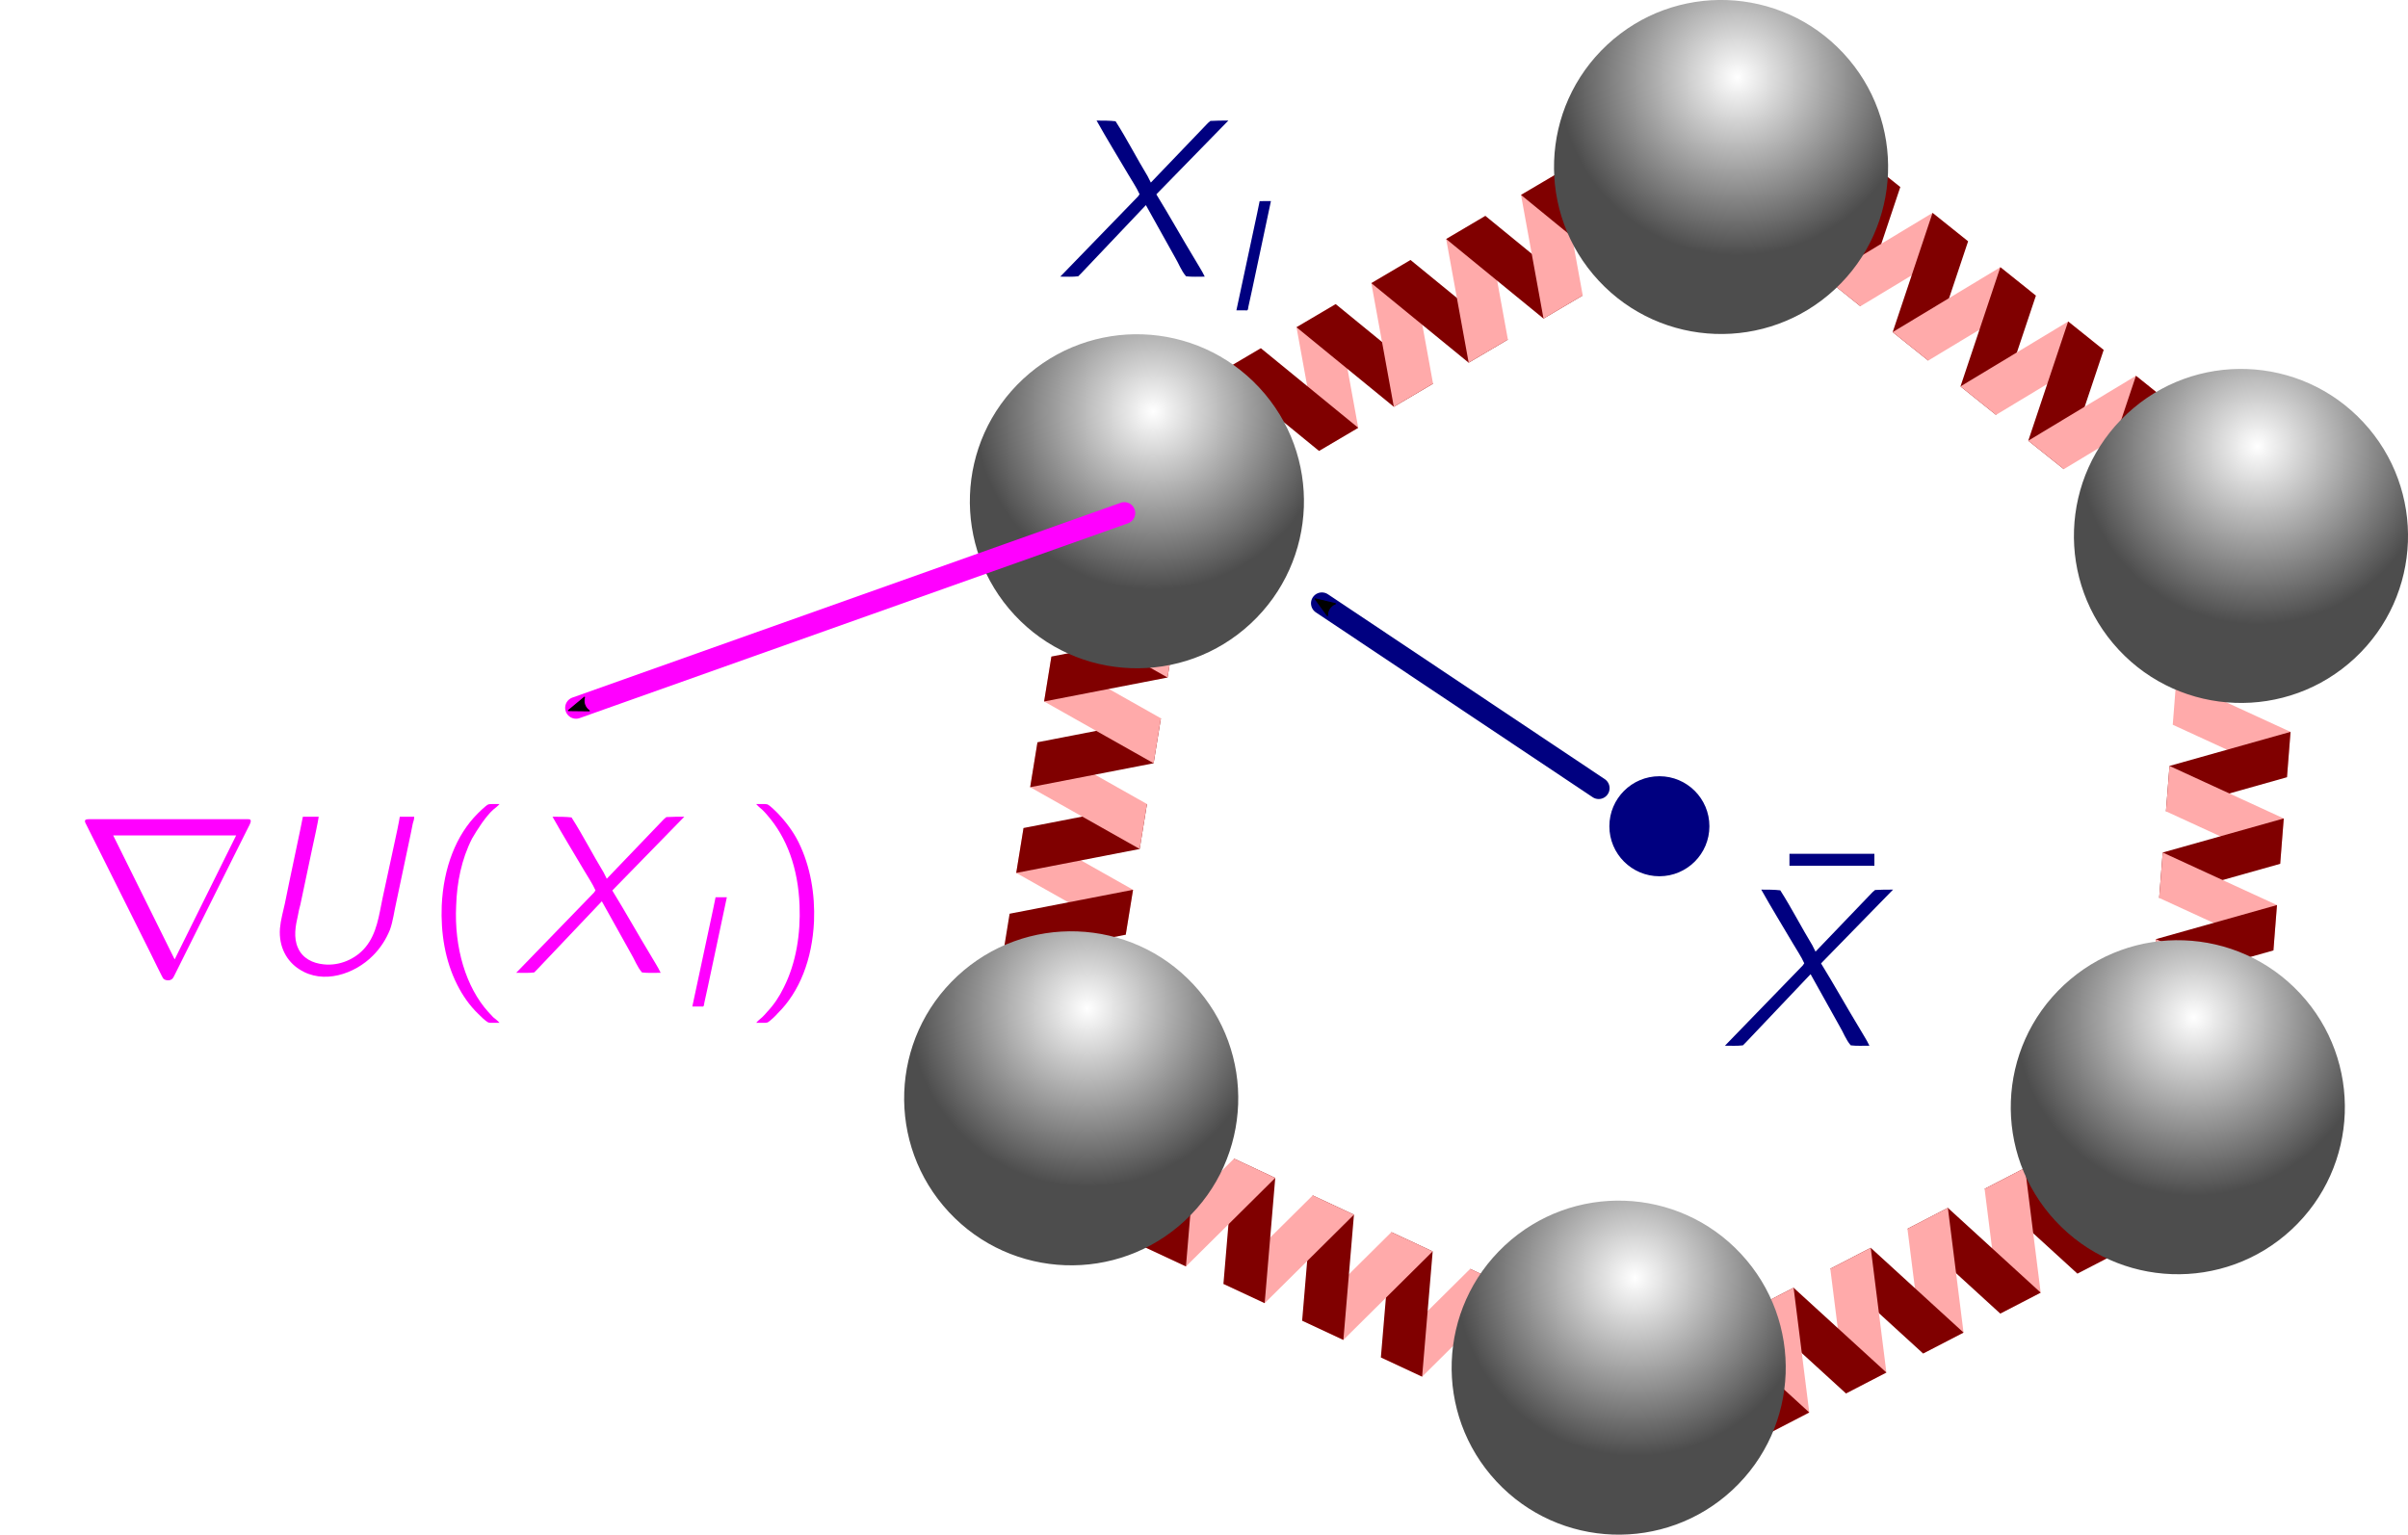 <?xml version="1.0" encoding="UTF-8" standalone="no"?>
<!-- Created with Inkscape (http://www.inkscape.org/) -->

<svg
   width="106.769mm"
   height="68.062mm"
   viewBox="0 0 106.769 68.062"
   version="1.1"
   id="svg1647"
   inkscape:version="1.1.2 (0a00cf5339, 2022-02-04)"
   sodipodi:docname="estimator.svg"
   xmlns:inkscape="http://www.inkscape.org/namespaces/inkscape"
   xmlns:sodipodi="http://sodipodi.sourceforge.net/DTD/sodipodi-0.dtd"
   xmlns:xlink="http://www.w3.org/1999/xlink"
   xmlns="http://www.w3.org/2000/svg"
   xmlns:svg="http://www.w3.org/2000/svg">
  <sodipodi:namedview
     id="namedview1649"
     pagecolor="#ffffff"
     bordercolor="#666666"
     borderopacity="1.0"
     inkscape:pageshadow="2"
     inkscape:pageopacity="0.0"
     inkscape:pagecheckerboard="0"
     inkscape:document-units="mm"
     showgrid="false"
     inkscape:zoom="1.1653671"
     inkscape:cx="22.310566"
     inkscape:cy="99.968497"
     inkscape:window-width="2490"
     inkscape:window-height="1376"
     inkscape:window-x="0"
     inkscape:window-y="0"
     inkscape:window-maximized="1"
     inkscape:current-layer="g13742"
     inkscape:snap-center="true" />
  <defs
     id="defs1644">
    <marker
       style="overflow:visible"
       id="Arrow2Send"
       refX="0"
       refY="0"
       orient="auto"
       inkscape:stockid="Arrow2Send"
       inkscape:isstock="true">
      <path
         transform="matrix(-0.3,0,0,-0.3,0.69,0)"
         d="M 8.719,4.034 -2.207,0.016 8.719,-4.002 c -1.745,2.372 -1.735,5.617 -6e-7,8.035 z"
         style="fill:context-stroke;fill-rule:evenodd;stroke:context-stroke;stroke-width:0.625;stroke-linejoin:round"
         id="path11669" />
    </marker>
    <marker
       style="overflow:visible"
       id="Arrow1Mend"
       refX="0"
       refY="0"
       orient="auto"
       inkscape:stockid="Arrow1Mend"
       inkscape:isstock="true">
      <path
         transform="matrix(-0.4,0,0,-0.4,-4,0)"
         style="fill:context-stroke;fill-rule:evenodd;stroke:context-stroke;stroke-width:1pt"
         d="M 0,0 5,-5 -12.5,0 5,5 Z"
         id="path11645" />
    </marker>
    <radialGradient
       inkscape:collect="always"
       xlink:href="#linearGradient4168"
       id="radialGradient4170-4-9-8-1-9"
       cx="-194.177"
       cy="1419.484"
       fx="-194.177"
       fy="1419.484"
       r="28.016"
       gradientUnits="userSpaceOnUse"
       gradientTransform="matrix(0.282,0,0,0.282,260.316,-457.524)" />
    <linearGradient
       inkscape:collect="always"
       id="linearGradient4168">
      <stop
         style="stop-color:#ffffff;stop-opacity:1"
         offset="0"
         id="stop4164" />
      <stop
         style="stop-color:#4d4d4d;stop-opacity:1"
         offset="1"
         id="stop4166" />
    </linearGradient>
    <radialGradient
       inkscape:collect="always"
       xlink:href="#linearGradient4168"
       id="radialGradient4170-4-9-8-1-9-3"
       cx="-194.177"
       cy="1419.484"
       fx="-194.177"
       fy="1419.484"
       r="28.016"
       gradientUnits="userSpaceOnUse"
       gradientTransform="matrix(0.282,0,0,0.282,232.634,-451.794)" />
    <radialGradient
       inkscape:collect="always"
       xlink:href="#linearGradient4168"
       id="radialGradient4170-4"
       cx="-194.177"
       cy="1419.484"
       fx="-194.177"
       fy="1419.484"
       r="28.016"
       gradientUnits="userSpaceOnUse"
       gradientTransform="matrix(0.282,0,0,0.282,225.842,-422.733)" />
    <radialGradient
       inkscape:collect="always"
       xlink:href="#linearGradient4168"
       id="radialGradient4170-4-9"
       cx="-194.177"
       cy="1419.484"
       fx="-194.177"
       fy="1419.484"
       r="28.016"
       gradientUnits="userSpaceOnUse"
       gradientTransform="matrix(0.282,0,0,0.282,243.243,-402.563)" />
    <radialGradient
       inkscape:collect="always"
       xlink:href="#linearGradient4168"
       id="radialGradient4170-4-9-8"
       cx="-194.177"
       cy="1419.484"
       fx="-194.177"
       fy="1419.484"
       r="28.016"
       gradientUnits="userSpaceOnUse"
       gradientTransform="matrix(0.282,0,0,0.282,268.524,-412.198)" />
    <radialGradient
       inkscape:collect="always"
       xlink:href="#linearGradient4168"
       id="radialGradient4170-4-9-8-1"
       cx="-194.177"
       cy="1419.484"
       fx="-194.177"
       fy="1419.484"
       r="28.016"
       gradientUnits="userSpaceOnUse"
       gradientTransform="matrix(0.282,0,0,0.282,276.956,-438.215)" />
    <g
       id="g3801">
      <symbol
         overflow="visible"
         id="symbol9152">
        <path
           style="stroke:none"
           d=""
           id="path6183" />
      </symbol>
      <symbol
         overflow="visible"
         id="symbol6195">
        <path
           style="stroke:none"
           d="m 0.297,0 c 0.219,0 0.438,0.016 0.625,-0.016 0.469,-0.656 0.812,-1.406 1.266,-2.047 l 0.25,-0.016 H 5.344 L 5.688,0 h 0.75 L 5.219,-7.016 c -0.25,0 -0.516,0 -0.75,0.031 L 4.375,-6.844 Z M 4.656,-6.281 c 0.156,1.25 0.391,2.438 0.594,3.672 H 2.5 l 0.109,-0.219 z m 0,0"
           id="path5079" />
      </symbol>
      <symbol
         overflow="visible"
         id="symbol4930">
        <path
           style="stroke:none"
           d="m 1.766,-6.922 c 0.453,0.812 0.938,1.594 1.406,2.391 0.172,0.297 0.359,0.562 0.5,0.875 L 3.609,-3.562 0.156,0 c 0.266,0 0.547,0.016 0.797,-0.016 l 0.125,-0.125 2.875,-3.031 1.281,2.297 c 0.172,0.281 0.281,0.609 0.5,0.859 C 5.984,0.016 6.281,0 6.562,0 6.438,-0.266 6.266,-0.516 6.125,-0.766 5.547,-1.719 5,-2.703 4.422,-3.641 V -3.656 l 3.188,-3.266 c -0.266,0 -0.547,0 -0.797,0.016 L 6.703,-6.812 4.172,-4.172 4.031,-4.453 C 3.547,-5.25 3.109,-6.109 2.609,-6.891 c -0.25,-0.031 -0.562,-0.031 -0.844,-0.031 z m 0,0"
           id="path1674" />
      </symbol>
      <symbol
         overflow="visible"
         id="symbol1361">
        <path
           style="stroke:none"
           d=""
           id="path5060" />
      </symbol>
      <symbol
         overflow="visible"
         id="symbol2232">
        <path
           style="stroke:none"
           d="M 3.484,2.219 C 3.406,2.125 3.297,2.047 3.203,1.969 3.125,1.891 3.062,1.812 2.984,1.734 2,0.641 1.469,-1.109 1.562,-2.984 1.594,-4 1.797,-5.031 2.266,-5.953 2.5,-6.359 2.875,-6.938 3.203,-7.234 c 0.094,-0.078 0.203,-0.156 0.281,-0.25 H 3.156 c -0.062,0 -0.125,0 -0.172,0.016 -0.125,0.062 -0.422,0.359 -0.469,0.406 C 1.562,-6.109 1,-4.672 0.922,-2.984 0.875,-1.781 1.062,-0.547 1.609,0.531 1.844,1 2.156,1.453 2.547,1.828 c 0.094,0.094 0.312,0.312 0.438,0.375 C 3.031,2.219 3.094,2.219 3.156,2.219 Z m 0,0"
           id="path5614" />
      </symbol>
      <symbol
         overflow="visible"
         id="symbol6548">
        <path
           style="stroke:none"
           d="M 0.578,-7.484 C 0.656,-7.391 0.75,-7.312 0.844,-7.234 0.922,-7.156 1,-7.078 1.062,-7 1.938,-6 2.438,-4.641 2.5,-2.984 2.547,-1.75 2.359,-0.453 1.797,0.656 1.609,1.047 1.359,1.422 1.062,1.734 1,1.812 0.922,1.891 0.844,1.969 0.75,2.047 0.656,2.125 0.578,2.219 H 0.906 c 0.047,0 0.125,0 0.172,-0.016 C 1.203,2.141 1.5,1.844 1.531,1.797 2.5,0.844 3.062,-0.594 3.141,-2.281 c 0.047,-1.203 -0.156,-2.438 -0.688,-3.516 -0.234,-0.469 -0.562,-0.906 -0.938,-1.297 -0.094,-0.094 -0.312,-0.312 -0.438,-0.375 -0.047,-0.016 -0.125,-0.016 -0.172,-0.016 z m 0,0"
           id="path769" />
      </symbol>
      <symbol
         overflow="visible"
         id="symbol718">
        <path
           style="stroke:none"
           d=""
           id="path3043" />
      </symbol>
      <symbol
         overflow="visible"
         id="symbol6382">
        <path
           style="stroke:none"
           d="m 0.781,-4.219 v 0.391 c 0.344,0 0.688,-0.062 1,-0.203 v 3.641 H 0.812 V 0 H 3.25 V -0.391 H 2.281 V -4.688 c -0.031,0 -0.094,0 -0.125,0.016 C 2.109,-4.656 2.062,-4.594 2.016,-4.562 1.734,-4.328 1.219,-4.219 0.781,-4.219 Z m 0,0"
           id="path8934" />
      </symbol>
    </g>
    <g
       id="g9694">
      <symbol
         overflow="visible"
         id="symbol4830">
        <path
           style="stroke:none"
           d=""
           id="path5069" />
      </symbol>
      <symbol
         overflow="visible"
         id="symbol7959">
        <path
           style="stroke:none"
           d="m 0.297,0 c 0.219,0 0.438,0.016 0.625,-0.016 0.469,-0.656 0.812,-1.406 1.266,-2.047 l 0.25,-0.016 H 5.344 L 5.688,0 h 0.75 L 5.219,-7.016 c -0.25,0 -0.516,0 -0.75,0.031 L 4.375,-6.844 Z M 4.656,-6.281 c 0.156,1.25 0.391,2.438 0.594,3.672 H 2.5 l 0.109,-0.219 z m 0,0"
           id="path6741" />
      </symbol>
      <symbol
         overflow="visible"
         id="symbol4602">
        <path
           style="stroke:none"
           d="m 1.766,-6.922 c 0.453,0.812 0.938,1.594 1.406,2.391 0.172,0.297 0.359,0.562 0.5,0.875 L 3.609,-3.562 0.156,0 c 0.266,0 0.547,0.016 0.797,-0.016 l 0.125,-0.125 2.875,-3.031 1.281,2.297 c 0.172,0.281 0.281,0.609 0.5,0.859 C 5.984,0.016 6.281,0 6.562,0 6.438,-0.266 6.266,-0.516 6.125,-0.766 5.547,-1.719 5,-2.703 4.422,-3.641 V -3.656 l 3.188,-3.266 c -0.266,0 -0.547,0 -0.797,0.016 L 6.703,-6.812 4.172,-4.172 4.031,-4.453 C 3.547,-5.25 3.109,-6.109 2.609,-6.891 c -0.25,-0.031 -0.562,-0.031 -0.844,-0.031 z m 0,0"
           id="path6855" />
      </symbol>
      <symbol
         overflow="visible"
         id="symbol5380">
        <path
           style="stroke:none"
           d=""
           id="path163" />
      </symbol>
      <symbol
         overflow="visible"
         id="symbol5719">
        <path
           style="stroke:none"
           d="M 3.484,2.219 C 3.406,2.125 3.297,2.047 3.203,1.969 3.125,1.891 3.062,1.812 2.984,1.734 2,0.641 1.469,-1.109 1.562,-2.984 1.594,-4 1.797,-5.031 2.266,-5.953 2.5,-6.359 2.875,-6.938 3.203,-7.234 c 0.094,-0.078 0.203,-0.156 0.281,-0.25 H 3.156 c -0.062,0 -0.125,0 -0.172,0.016 -0.125,0.062 -0.422,0.359 -0.469,0.406 C 1.562,-6.109 1,-4.672 0.922,-2.984 0.875,-1.781 1.062,-0.547 1.609,0.531 1.844,1 2.156,1.453 2.547,1.828 c 0.094,0.094 0.312,0.312 0.438,0.375 C 3.031,2.219 3.094,2.219 3.156,2.219 Z m 0,0"
           id="path5152" />
      </symbol>
      <symbol
         overflow="visible"
         id="symbol2287">
        <path
           style="stroke:none"
           d="M 0.578,-7.484 C 0.656,-7.391 0.75,-7.312 0.844,-7.234 0.922,-7.156 1,-7.078 1.062,-7 1.938,-6 2.438,-4.641 2.5,-2.984 2.547,-1.75 2.359,-0.453 1.797,0.656 1.609,1.047 1.359,1.422 1.062,1.734 1,1.812 0.922,1.891 0.844,1.969 0.75,2.047 0.656,2.125 0.578,2.219 H 0.906 c 0.047,0 0.125,0 0.172,-0.016 C 1.203,2.141 1.5,1.844 1.531,1.797 2.5,0.844 3.062,-0.594 3.141,-2.281 c 0.047,-1.203 -0.156,-2.438 -0.688,-3.516 -0.234,-0.469 -0.562,-0.906 -0.938,-1.297 -0.094,-0.094 -0.312,-0.312 -0.438,-0.375 -0.047,-0.016 -0.125,-0.016 -0.172,-0.016 z m 0,0"
           id="path9761" />
      </symbol>
      <symbol
         overflow="visible"
         id="symbol5913">
        <path
           style="stroke:none"
           d=""
           id="path3181" />
      </symbol>
      <symbol
         overflow="visible"
         id="symbol7794">
        <path
           style="stroke:none"
           d="m 0.625,-3.203 c 0.109,-0.406 0.281,-0.844 0.719,-1 0.156,-0.062 0.328,-0.078 0.516,-0.062 0.359,0.031 0.719,0.172 0.938,0.484 0.141,0.203 0.188,0.453 0.156,0.703 C 2.875,-2.406 2.281,-1.984 1.797,-1.609 1.406,-1.312 0.594,-0.594 0.594,-0.594 l -0.141,0.109 c -0.062,0.078 -0.062,0.062 -0.062,0.219 V 0 h 3.094 V -0.438 H 0.844 c 0.266,-0.234 1.062,-0.906 1.297,-1.078 0.438,-0.328 0.922,-0.641 1.203,-1.125 0.297,-0.562 0.109,-1.281 -0.375,-1.672 -0.531,-0.453 -1.5,-0.516 -2.094,-0.078 -0.219,0.156 -0.375,0.406 -0.484,0.656 -0.016,0.062 -0.062,0.125 -0.062,0.188 0.016,0.031 0.062,0.062 0.078,0.109 0.062,0.078 0.141,0.172 0.219,0.234 z m 0,0"
           id="path3131" />
      </symbol>
    </g>
    <g
       id="g5394">
      <symbol
         overflow="visible"
         id="symbol2856">
        <path
           style="stroke:none"
           d=""
           id="path3356" />
      </symbol>
      <symbol
         overflow="visible"
         id="symbol1740">
        <path
           style="stroke:none"
           d="m 0.297,0 c 0.219,0 0.438,0.016 0.625,-0.016 0.469,-0.656 0.812,-1.406 1.266,-2.047 l 0.25,-0.016 H 5.344 L 5.688,0 h 0.75 L 5.219,-7.016 c -0.25,0 -0.516,0 -0.75,0.031 L 4.375,-6.844 Z M 4.656,-6.281 c 0.156,1.25 0.391,2.438 0.594,3.672 H 2.5 l 0.109,-0.219 z m 0,0"
           id="path6050" />
      </symbol>
      <symbol
         overflow="visible"
         id="symbol6585">
        <path
           style="stroke:none"
           d="m 1.766,-6.922 c 0.453,0.812 0.938,1.594 1.406,2.391 0.172,0.297 0.359,0.562 0.5,0.875 L 3.609,-3.562 0.156,0 c 0.266,0 0.547,0.016 0.797,-0.016 l 0.125,-0.125 2.875,-3.031 1.281,2.297 c 0.172,0.281 0.281,0.609 0.5,0.859 C 5.984,0.016 6.281,0 6.562,0 6.438,-0.266 6.266,-0.516 6.125,-0.766 5.547,-1.719 5,-2.703 4.422,-3.641 V -3.656 l 3.188,-3.266 c -0.266,0 -0.547,0 -0.797,0.016 L 6.703,-6.812 4.172,-4.172 4.031,-4.453 C 3.547,-5.25 3.109,-6.109 2.609,-6.891 c -0.25,-0.031 -0.562,-0.031 -0.844,-0.031 z m 0,0"
           id="path7921" />
      </symbol>
      <symbol
         overflow="visible"
         id="symbol3675">
        <path
           style="stroke:none"
           d=""
           id="path7872" />
      </symbol>
      <symbol
         overflow="visible"
         id="symbol8193">
        <path
           style="stroke:none"
           d="M 3.484,2.219 C 3.406,2.125 3.297,2.047 3.203,1.969 3.125,1.891 3.062,1.812 2.984,1.734 2,0.641 1.469,-1.109 1.562,-2.984 1.594,-4 1.797,-5.031 2.266,-5.953 2.5,-6.359 2.875,-6.938 3.203,-7.234 c 0.094,-0.078 0.203,-0.156 0.281,-0.25 H 3.156 c -0.062,0 -0.125,0 -0.172,0.016 -0.125,0.062 -0.422,0.359 -0.469,0.406 C 1.562,-6.109 1,-4.672 0.922,-2.984 0.875,-1.781 1.062,-0.547 1.609,0.531 1.844,1 2.156,1.453 2.547,1.828 c 0.094,0.094 0.312,0.312 0.438,0.375 C 3.031,2.219 3.094,2.219 3.156,2.219 Z m 0,0"
           id="path2812" />
      </symbol>
      <symbol
         overflow="visible"
         id="symbol428">
        <path
           style="stroke:none"
           d="M 0.578,-7.484 C 0.656,-7.391 0.75,-7.312 0.844,-7.234 0.922,-7.156 1,-7.078 1.062,-7 1.938,-6 2.438,-4.641 2.5,-2.984 2.547,-1.75 2.359,-0.453 1.797,0.656 1.609,1.047 1.359,1.422 1.062,1.734 1,1.812 0.922,1.891 0.844,1.969 0.75,2.047 0.656,2.125 0.578,2.219 H 0.906 c 0.047,0 0.125,0 0.172,-0.016 C 1.203,2.141 1.5,1.844 1.531,1.797 2.5,0.844 3.062,-0.594 3.141,-2.281 c 0.047,-1.203 -0.156,-2.438 -0.688,-3.516 -0.234,-0.469 -0.562,-0.906 -0.938,-1.297 -0.094,-0.094 -0.312,-0.312 -0.438,-0.375 -0.047,-0.016 -0.125,-0.016 -0.172,-0.016 z m 0,0"
           id="path5474" />
      </symbol>
      <symbol
         overflow="visible"
         id="symbol4306">
        <path
           style="stroke:none"
           d=""
           id="path7610" />
      </symbol>
      <symbol
         overflow="visible"
         id="symbol3380">
        <path
           style="stroke:none"
           d="M 1.781,-4.844 0.75,0 h 0.359 c 0.031,0 0.109,0.016 0.125,-0.016 0.016,-0.031 0.062,-0.312 0.094,-0.391 0.047,-0.297 0.625,-3 0.625,-3 0.062,-0.344 0.156,-0.656 0.219,-1 L 3.75,0 C 4,-0.016 4.281,0.031 4.484,-0.016 l 0.031,-0.109 1,-4.719 H 5.031 L 4.094,-0.422 2.625,-4.516 C 2.594,-4.625 2.562,-4.734 2.5,-4.828 L 2.438,-4.844 Z m 0,0"
           id="path5840" />
      </symbol>
    </g>
    <g
       id="g4392">
      <symbol
         overflow="visible"
         id="symbol6210">
        <path
           style="stroke:none"
           d=""
           id="path5896" />
      </symbol>
      <symbol
         overflow="visible"
         id="symbol8790">
        <path
           style="stroke:none"
           d="m 0.297,0 c 0.219,0 0.438,0.016 0.625,-0.016 0.469,-0.656 0.812,-1.406 1.266,-2.047 l 0.25,-0.016 H 5.344 L 5.688,0 h 0.75 L 5.219,-7.016 c -0.25,0 -0.516,0 -0.75,0.031 L 4.375,-6.844 Z M 4.656,-6.281 c 0.156,1.25 0.391,2.438 0.594,3.672 H 2.5 l 0.109,-0.219 z m 0,0"
           id="path1458" />
      </symbol>
      <symbol
         overflow="visible"
         id="symbol2076">
        <path
           style="stroke:none"
           d="m 1.766,-6.922 c 0.453,0.812 0.938,1.594 1.406,2.391 0.172,0.297 0.359,0.562 0.5,0.875 L 3.609,-3.562 0.156,0 c 0.266,0 0.547,0.016 0.797,-0.016 l 0.125,-0.125 2.875,-3.031 1.281,2.297 c 0.172,0.281 0.281,0.609 0.5,0.859 C 5.984,0.016 6.281,0 6.562,0 6.438,-0.266 6.266,-0.516 6.125,-0.766 5.547,-1.719 5,-2.703 4.422,-3.641 V -3.656 l 3.188,-3.266 c -0.266,0 -0.547,0 -0.797,0.016 L 6.703,-6.812 4.172,-4.172 4.031,-4.453 C 3.547,-5.25 3.109,-6.109 2.609,-6.891 c -0.25,-0.031 -0.562,-0.031 -0.844,-0.031 z m 0,0"
           id="path9339" />
      </symbol>
      <symbol
         overflow="visible"
         id="symbol3730">
        <path
           style="stroke:none"
           d=""
           id="path106" />
      </symbol>
      <symbol
         overflow="visible"
         id="symbol357">
        <path
           style="stroke:none"
           d="M 3.484,2.219 C 3.406,2.125 3.297,2.047 3.203,1.969 3.125,1.891 3.062,1.812 2.984,1.734 2,0.641 1.469,-1.109 1.562,-2.984 1.594,-4 1.797,-5.031 2.266,-5.953 2.5,-6.359 2.875,-6.938 3.203,-7.234 c 0.094,-0.078 0.203,-0.156 0.281,-0.25 H 3.156 c -0.062,0 -0.125,0 -0.172,0.016 -0.125,0.062 -0.422,0.359 -0.469,0.406 C 1.562,-6.109 1,-4.672 0.922,-2.984 0.875,-1.781 1.062,-0.547 1.609,0.531 1.844,1 2.156,1.453 2.547,1.828 c 0.094,0.094 0.312,0.312 0.438,0.375 C 3.031,2.219 3.094,2.219 3.156,2.219 Z m 0,0"
           id="path1323" />
      </symbol>
      <symbol
         overflow="visible"
         id="symbol8697">
        <path
           style="stroke:none"
           d="M 0.578,-7.484 C 0.656,-7.391 0.75,-7.312 0.844,-7.234 0.922,-7.156 1,-7.078 1.062,-7 1.938,-6 2.438,-4.641 2.5,-2.984 2.547,-1.75 2.359,-0.453 1.797,0.656 1.609,1.047 1.359,1.422 1.062,1.734 1,1.812 0.922,1.891 0.844,1.969 0.75,2.047 0.656,2.125 0.578,2.219 H 0.906 c 0.047,0 0.125,0 0.172,-0.016 C 1.203,2.141 1.5,1.844 1.531,1.797 2.5,0.844 3.062,-0.594 3.141,-2.281 c 0.047,-1.203 -0.156,-2.438 -0.688,-3.516 -0.234,-0.469 -0.562,-0.906 -0.938,-1.297 -0.094,-0.094 -0.312,-0.312 -0.438,-0.375 -0.047,-0.016 -0.125,-0.016 -0.172,-0.016 z m 0,0"
           id="path7239" />
      </symbol>
      <symbol
         overflow="visible"
         id="symbol9329">
        <path
           style="stroke:none"
           d=""
           id="path2899" />
      </symbol>
      <symbol
         overflow="visible"
         id="symbol1395">
        <path
           style="stroke:none"
           d="M 1.609,-4.844 1.5,-4.312 0.578,0 h 0.375 c 0.031,0 0.109,0.016 0.125,-0.016 0.016,-0.047 0.031,-0.094 0.031,-0.141 0.031,-0.094 0.984,-4.625 1,-4.688 z m 0,0"
           id="path8977" />
      </symbol>
    </g>
    <g
       id="g5559">
      <symbol
         overflow="visible"
         id="symbol2873">
        <path
           style="stroke:none"
           d=""
           id="path403" />
      </symbol>
      <symbol
         overflow="visible"
         id="symbol6629">
        <path
           style="stroke:none"
           d="M 1.062,-0.781 V 0 h 0.781 v -0.781 z m 0,0"
           id="path777" />
      </symbol>
    </g>
    <g
       id="g5796">
      <symbol
         overflow="visible"
         id="symbol145">
        <path
           style="stroke:none"
           d=""
           id="path1154" />
      </symbol>
      <symbol
         overflow="visible"
         id="symbol5260">
        <path
           style="stroke:none"
           d="m 0.297,0 c 0.219,0 0.438,0.016 0.625,-0.016 0.469,-0.656 0.812,-1.406 1.266,-2.047 l 0.25,-0.016 H 5.344 L 5.688,0 h 0.75 L 5.219,-7.016 c -0.25,0 -0.516,0 -0.75,0.031 L 4.375,-6.844 Z M 4.656,-6.281 c 0.156,1.25 0.391,2.438 0.594,3.672 H 2.5 l 0.109,-0.219 z m 0,0"
           id="path9700" />
      </symbol>
      <symbol
         overflow="visible"
         id="symbol4910">
        <path
           style="stroke:none"
           d="m 1.766,-6.922 c 0.453,0.812 0.938,1.594 1.406,2.391 0.172,0.297 0.359,0.562 0.5,0.875 L 3.609,-3.562 0.156,0 c 0.266,0 0.547,0.016 0.797,-0.016 l 0.125,-0.125 2.875,-3.031 1.281,2.297 c 0.172,0.281 0.281,0.609 0.5,0.859 C 5.984,0.016 6.281,0 6.562,0 6.438,-0.266 6.266,-0.516 6.125,-0.766 5.547,-1.719 5,-2.703 4.422,-3.641 V -3.656 l 3.188,-3.266 c -0.266,0 -0.547,0 -0.797,0.016 L 6.703,-6.812 4.172,-4.172 4.031,-4.453 C 3.547,-5.25 3.109,-6.109 2.609,-6.891 c -0.25,-0.031 -0.562,-0.031 -0.844,-0.031 z m 0,0"
           id="path9445" />
      </symbol>
      <symbol
         overflow="visible"
         id="symbol6436">
        <path
           style="stroke:none"
           d=""
           id="path953" />
      </symbol>
      <symbol
         overflow="visible"
         id="symbol2411">
        <path
           style="stroke:none"
           d="M 3.484,2.219 C 3.406,2.125 3.297,2.047 3.203,1.969 3.125,1.891 3.062,1.812 2.984,1.734 2,0.641 1.469,-1.109 1.562,-2.984 1.594,-4 1.797,-5.031 2.266,-5.953 2.5,-6.359 2.875,-6.938 3.203,-7.234 c 0.094,-0.078 0.203,-0.156 0.281,-0.25 H 3.156 c -0.062,0 -0.125,0 -0.172,0.016 -0.125,0.062 -0.422,0.359 -0.469,0.406 C 1.562,-6.109 1,-4.672 0.922,-2.984 0.875,-1.781 1.062,-0.547 1.609,0.531 1.844,1 2.156,1.453 2.547,1.828 c 0.094,0.094 0.312,0.312 0.438,0.375 C 3.031,2.219 3.094,2.219 3.156,2.219 Z m 0,0"
           id="path3025" />
      </symbol>
      <symbol
         overflow="visible"
         id="symbol9096">
        <path
           style="stroke:none"
           d="M 0.578,-7.484 C 0.656,-7.391 0.75,-7.312 0.844,-7.234 0.922,-7.156 1,-7.078 1.062,-7 1.938,-6 2.438,-4.641 2.5,-2.984 2.547,-1.75 2.359,-0.453 1.797,0.656 1.609,1.047 1.359,1.422 1.062,1.734 1,1.812 0.922,1.891 0.844,1.969 0.75,2.047 0.656,2.125 0.578,2.219 H 0.906 c 0.047,0 0.125,0 0.172,-0.016 C 1.203,2.141 1.5,1.844 1.531,1.797 2.5,0.844 3.062,-0.594 3.141,-2.281 c 0.047,-1.203 -0.156,-2.438 -0.688,-3.516 -0.234,-0.469 -0.562,-0.906 -0.938,-1.297 -0.094,-0.094 -0.312,-0.312 -0.438,-0.375 -0.047,-0.016 -0.125,-0.016 -0.172,-0.016 z m 0,0"
           id="path3154" />
      </symbol>
      <symbol
         overflow="visible"
         id="symbol6993">
        <path
           style="stroke:none"
           d=""
           id="path9181" />
      </symbol>
      <symbol
         overflow="visible"
         id="symbol164">
        <path
           style="stroke:none"
           d="M 0.688,-3.547 C 0.969,-4.031 1.516,-4.344 2.078,-4.281 2.484,-4.266 2.875,-4.031 2.812,-3.547 2.766,-3.156 2.453,-2.859 2.078,-2.75 1.875,-2.688 1.516,-2.672 1.297,-2.656 v 0.391 H 1.75 c 0.094,0 0.188,-0.016 0.297,0 0.25,0.016 0.5,0.109 0.688,0.281 C 3.047,-1.688 3.094,-1.156 2.906,-0.781 2.812,-0.641 2.703,-0.516 2.547,-0.438 2.188,-0.219 1.734,-0.266 1.344,-0.391 1.078,-0.469 0.828,-0.609 0.625,-0.797 0.531,-0.875 0.469,-0.953 0.391,-1.031 0.375,-0.953 0.359,-0.859 0.344,-0.781 0.328,-0.672 0.312,-0.641 0.391,-0.562 l 0.125,0.125 c 0.203,0.172 0.438,0.312 0.688,0.422 0.547,0.203 1.188,0.188 1.688,-0.125 C 3.375,-0.469 3.734,-1.094 3.453,-1.688 3.266,-2.094 2.922,-2.328 2.469,-2.469 c 0.266,-0.125 0.453,-0.234 0.625,-0.484 0.141,-0.203 0.297,-0.516 0.219,-0.844 -0.062,-0.344 -0.344,-0.609 -0.656,-0.75 -0.453,-0.203 -1,-0.172 -1.453,0.031 -0.234,0.094 -0.438,0.25 -0.609,0.438 C 0.562,-4.062 0.453,-3.922 0.453,-3.875 c 0,0.031 0.172,0.266 0.234,0.328 z m 0,0"
           id="path9040" />
      </symbol>
    </g>
    <g
       id="g3012">
      <symbol
         overflow="visible"
         id="symbol8224">
        <path
           style="stroke:none"
           d=""
           id="path3458" />
      </symbol>
      <symbol
         overflow="visible"
         id="symbol8542">
        <path
           style="stroke:none"
           d="m 0.297,0 c 0.219,0 0.438,0.016 0.625,-0.016 0.469,-0.656 0.812,-1.406 1.266,-2.047 l 0.25,-0.016 H 5.344 L 5.688,0 h 0.75 L 5.219,-7.016 c -0.25,0 -0.516,0 -0.75,0.031 L 4.375,-6.844 Z M 4.656,-6.281 c 0.156,1.25 0.391,2.438 0.594,3.672 H 2.5 l 0.109,-0.219 z m 0,0"
           id="path3314" />
      </symbol>
      <symbol
         overflow="visible"
         id="symbol1053">
        <path
           style="stroke:none"
           d="m 1.766,-6.922 c 0.453,0.812 0.938,1.594 1.406,2.391 0.172,0.297 0.359,0.562 0.5,0.875 L 3.609,-3.562 0.156,0 c 0.266,0 0.547,0.016 0.797,-0.016 l 0.125,-0.125 2.875,-3.031 1.281,2.297 c 0.172,0.281 0.281,0.609 0.5,0.859 C 5.984,0.016 6.281,0 6.562,0 6.438,-0.266 6.266,-0.516 6.125,-0.766 5.547,-1.719 5,-2.703 4.422,-3.641 V -3.656 l 3.188,-3.266 c -0.266,0 -0.547,0 -0.797,0.016 L 6.703,-6.812 4.172,-4.172 4.031,-4.453 C 3.547,-5.25 3.109,-6.109 2.609,-6.891 c -0.25,-0.031 -0.562,-0.031 -0.844,-0.031 z m 0,0"
           id="path2067" />
      </symbol>
      <symbol
         overflow="visible"
         id="symbol4761">
        <path
           style="stroke:none"
           d=""
           id="path4470" />
      </symbol>
      <symbol
         overflow="visible"
         id="symbol8901">
        <path
           style="stroke:none"
           d="M 3.484,2.219 C 3.406,2.125 3.297,2.047 3.203,1.969 3.125,1.891 3.062,1.812 2.984,1.734 2,0.641 1.469,-1.109 1.562,-2.984 1.594,-4 1.797,-5.031 2.266,-5.953 2.5,-6.359 2.875,-6.938 3.203,-7.234 c 0.094,-0.078 0.203,-0.156 0.281,-0.25 H 3.156 c -0.062,0 -0.125,0 -0.172,0.016 -0.125,0.062 -0.422,0.359 -0.469,0.406 C 1.562,-6.109 1,-4.672 0.922,-2.984 0.875,-1.781 1.062,-0.547 1.609,0.531 1.844,1 2.156,1.453 2.547,1.828 c 0.094,0.094 0.312,0.312 0.438,0.375 C 3.031,2.219 3.094,2.219 3.156,2.219 Z m 0,0"
           id="path2827" />
      </symbol>
      <symbol
         overflow="visible"
         id="symbol6237">
        <path
           style="stroke:none"
           d="M 0.578,-7.484 C 0.656,-7.391 0.75,-7.312 0.844,-7.234 0.922,-7.156 1,-7.078 1.062,-7 1.938,-6 2.438,-4.641 2.5,-2.984 2.547,-1.75 2.359,-0.453 1.797,0.656 1.609,1.047 1.359,1.422 1.062,1.734 1,1.812 0.922,1.891 0.844,1.969 0.75,2.047 0.656,2.125 0.578,2.219 H 0.906 c 0.047,0 0.125,0 0.172,-0.016 C 1.203,2.141 1.5,1.844 1.531,1.797 2.5,0.844 3.062,-0.594 3.141,-2.281 c 0.047,-1.203 -0.156,-2.438 -0.688,-3.516 -0.234,-0.469 -0.562,-0.906 -0.938,-1.297 -0.094,-0.094 -0.312,-0.312 -0.438,-0.375 -0.047,-0.016 -0.125,-0.016 -0.172,-0.016 z m 0,0"
           id="path2978" />
      </symbol>
      <symbol
         overflow="visible"
         id="symbol1167">
        <path
           style="stroke:none"
           d=""
           id="path6902" />
      </symbol>
      <symbol
         overflow="visible"
         id="symbol4676">
        <path
           style="stroke:none"
           d="M 1.781,-4.844 0.75,0 h 0.359 c 0.031,0 0.109,0.016 0.125,-0.016 0.016,-0.031 0.062,-0.312 0.094,-0.391 0.047,-0.297 0.625,-3 0.625,-3 0.062,-0.344 0.156,-0.656 0.219,-1 L 3.75,0 C 4,-0.016 4.281,0.031 4.484,-0.016 l 0.031,-0.109 1,-4.719 H 5.031 L 4.094,-0.422 2.625,-4.516 C 2.594,-4.625 2.562,-4.734 2.5,-4.828 L 2.438,-4.844 Z m 0,0"
           id="path3361" />
      </symbol>
      <symbol
         overflow="visible"
         id="symbol4490">
        <path
           style="stroke:none"
           d=""
           id="path7635" />
      </symbol>
      <symbol
         overflow="visible"
         id="symbol9115">
        <path
           style="stroke:none"
           d="m 0.547,-3.016 v 0.281 c 0.25,0 0.5,-0.047 0.734,-0.141 v 2.594 H 0.578 V 0 h 1.75 v -0.281 h -0.688 v -3.062 c -0.031,0 -0.078,-0.016 -0.094,0 C 1.5,-3.328 1.469,-3.297 1.438,-3.266 c -0.203,0.172 -0.562,0.25 -0.891,0.25 z m 0,0"
           id="path9023" />
      </symbol>
    </g>
    <g
       id="g5128">
      <symbol
         overflow="visible"
         id="symbol1028">
        <path
           style="stroke:none"
           d=""
           id="path1007" />
      </symbol>
      <symbol
         overflow="visible"
         id="symbol4851">
        <path
           style="stroke:none"
           d="m 0.297,0 c 0.219,0 0.438,0.016 0.625,-0.016 0.469,-0.656 0.812,-1.406 1.266,-2.047 l 0.25,-0.016 H 5.344 L 5.688,0 h 0.75 L 5.219,-7.016 c -0.25,0 -0.516,0 -0.75,0.031 L 4.375,-6.844 Z M 4.656,-6.281 c 0.156,1.25 0.391,2.438 0.594,3.672 H 2.5 l 0.109,-0.219 z m 0,0"
           id="path8912" />
      </symbol>
      <symbol
         overflow="visible"
         id="symbol9994">
        <path
           style="stroke:none"
           d="m 1.766,-6.922 c 0.453,0.812 0.938,1.594 1.406,2.391 0.172,0.297 0.359,0.562 0.5,0.875 L 3.609,-3.562 0.156,0 c 0.266,0 0.547,0.016 0.797,-0.016 l 0.125,-0.125 2.875,-3.031 1.281,2.297 c 0.172,0.281 0.281,0.609 0.5,0.859 C 5.984,0.016 6.281,0 6.562,0 6.438,-0.266 6.266,-0.516 6.125,-0.766 5.547,-1.719 5,-2.703 4.422,-3.641 V -3.656 l 3.188,-3.266 c -0.266,0 -0.547,0 -0.797,0.016 L 6.703,-6.812 4.172,-4.172 4.031,-4.453 C 3.547,-5.25 3.109,-6.109 2.609,-6.891 c -0.25,-0.031 -0.562,-0.031 -0.844,-0.031 z m 0,0"
           id="path5146" />
      </symbol>
      <symbol
         overflow="visible"
         id="symbol2337">
        <path
           style="stroke:none"
           d=""
           id="path7417" />
      </symbol>
      <symbol
         overflow="visible"
         id="symbol7018">
        <path
           style="stroke:none"
           d="M 3.484,2.219 C 3.406,2.125 3.297,2.047 3.203,1.969 3.125,1.891 3.062,1.812 2.984,1.734 2,0.641 1.469,-1.109 1.562,-2.984 1.594,-4 1.797,-5.031 2.266,-5.953 2.5,-6.359 2.875,-6.938 3.203,-7.234 c 0.094,-0.078 0.203,-0.156 0.281,-0.25 H 3.156 c -0.062,0 -0.125,0 -0.172,0.016 -0.125,0.062 -0.422,0.359 -0.469,0.406 C 1.562,-6.109 1,-4.672 0.922,-2.984 0.875,-1.781 1.062,-0.547 1.609,0.531 1.844,1 2.156,1.453 2.547,1.828 c 0.094,0.094 0.312,0.312 0.438,0.375 C 3.031,2.219 3.094,2.219 3.156,2.219 Z m 0,0"
           id="path9161" />
      </symbol>
      <symbol
         overflow="visible"
         id="symbol4212">
        <path
           style="stroke:none"
           d="M 0.578,-7.484 C 0.656,-7.391 0.75,-7.312 0.844,-7.234 0.922,-7.156 1,-7.078 1.062,-7 1.938,-6 2.438,-4.641 2.5,-2.984 2.547,-1.75 2.359,-0.453 1.797,0.656 1.609,1.047 1.359,1.422 1.062,1.734 1,1.812 0.922,1.891 0.844,1.969 0.75,2.047 0.656,2.125 0.578,2.219 H 0.906 c 0.047,0 0.125,0 0.172,-0.016 C 1.203,2.141 1.5,1.844 1.531,1.797 2.5,0.844 3.062,-0.594 3.141,-2.281 c 0.047,-1.203 -0.156,-2.438 -0.688,-3.516 -0.234,-0.469 -0.562,-0.906 -0.938,-1.297 -0.094,-0.094 -0.312,-0.312 -0.438,-0.375 -0.047,-0.016 -0.125,-0.016 -0.172,-0.016 z m 0,0"
           id="path9420" />
      </symbol>
      <symbol
         overflow="visible"
         id="symbol7427">
        <path
           style="stroke:none"
           d=""
           id="path4835" />
      </symbol>
      <symbol
         overflow="visible"
         id="symbol6784">
        <path
           style="stroke:none"
           d="M 1.781,-4.844 0.75,0 h 0.359 c 0.031,0 0.109,0.016 0.125,-0.016 0.016,-0.031 0.062,-0.312 0.094,-0.391 0.047,-0.297 0.625,-3 0.625,-3 0.062,-0.344 0.156,-0.656 0.219,-1 L 3.75,0 C 4,-0.016 4.281,0.031 4.484,-0.016 l 0.031,-0.109 1,-4.719 H 5.031 L 4.094,-0.422 2.625,-4.516 C 2.594,-4.625 2.562,-4.734 2.5,-4.828 L 2.438,-4.844 Z m 0,0"
           id="path6048" />
      </symbol>
      <symbol
         overflow="visible"
         id="symbol4743">
        <path
           style="stroke:none"
           d=""
           id="path7227" />
      </symbol>
      <symbol
         overflow="visible"
         id="symbol3960">
        <path
           style="stroke:none"
           d="m 0.734,-2 c -0.141,0.047 -0.156,0.266 -0.016,0.312 0.047,0.016 0.094,0.016 0.125,0.016 h 3.938 c 0.094,0 0.234,0.016 0.312,-0.047 C 5.172,-1.812 5.125,-1.969 5,-2 4.922,-2.016 4.828,-2 4.734,-2 h -3.875 c -0.031,0 -0.078,0 -0.125,0 z m 0,0"
           id="path6196" />
      </symbol>
      <symbol
         overflow="visible"
         id="symbol9197">
        <path
           style="stroke:none"
           d=""
           id="path4106" />
      </symbol>
      <symbol
         overflow="visible"
         id="symbol5290">
        <path
           style="stroke:none"
           d="m 0.781,-4.219 v 0.391 c 0.344,0 0.688,-0.062 1,-0.203 v 3.641 H 0.812 V 0 H 3.25 V -0.391 H 2.281 V -4.688 c -0.031,0 -0.094,0 -0.125,0.016 C 2.109,-4.656 2.062,-4.594 2.016,-4.562 1.734,-4.328 1.219,-4.219 0.781,-4.219 Z m 0,0"
           id="path2078" />
      </symbol>
    </g>
    <g
       id="g8386">
      <symbol
         overflow="visible"
         id="symbol899">
        <path
           style="stroke:none"
           d=""
           id="path5329" />
      </symbol>
      <symbol
         overflow="visible"
         id="symbol3792">
        <path
           style="stroke:none"
           d="M 0.922,-2.875 C 0.75,-2.578 0.938,-2.188 1.281,-2.109 c 0.188,0.031 0.312,-0.031 0.422,-0.109 0.25,-0.172 0.281,-0.547 0.078,-0.766 C 1.703,-3.078 1.609,-3.125 1.5,-3.156 1.219,-3.188 1,-3.078 0.922,-2.875 Z m 0,0"
           id="path2556" />
      </symbol>
    </g>
    <g
       id="g5580">
      <symbol
         overflow="visible"
         id="symbol7517">
        <path
           style="stroke:none"
           d=""
           id="path8450" />
      </symbol>
      <symbol
         overflow="visible"
         id="symbol1934">
        <path
           style="stroke:none"
           d="m 1.766,-6.922 c 0.453,0.812 0.938,1.594 1.406,2.391 0.172,0.297 0.359,0.562 0.5,0.875 L 3.609,-3.562 0.156,0 c 0.266,0 0.547,0.016 0.797,-0.016 l 0.125,-0.125 2.875,-3.031 1.281,2.297 c 0.172,0.281 0.281,0.609 0.5,0.859 C 5.984,0.016 6.281,0 6.562,0 6.438,-0.266 6.266,-0.516 6.125,-0.766 5.547,-1.719 5,-2.703 4.422,-3.641 V -3.656 l 3.188,-3.266 c -0.266,0 -0.547,0 -0.797,0.016 L 6.703,-6.812 4.172,-4.172 4.031,-4.453 C 3.547,-5.25 3.109,-6.109 2.609,-6.891 c -0.25,-0.031 -0.562,-0.031 -0.844,-0.031 z m 0,0"
           id="path2460" />
      </symbol>
    </g>
    <g
       id="g1436">
      <symbol
         overflow="visible"
         id="symbol2663">
        <path
           style="stroke:none"
           d=""
           id="path3570" />
      </symbol>
      <symbol
         overflow="visible"
         id="symbol3068">
        <path
           style="stroke:none"
           d="m 0.734,-6.297 v 0.531 H 4.5 v -0.531 z m 0,0"
           id="path757" />
      </symbol>
      <symbol
         overflow="visible"
         id="symbol1405">
        <path
           style="stroke:none"
           d=""
           id="path3284" />
      </symbol>
      <symbol
         overflow="visible"
         id="symbol2719">
        <path
           style="stroke:none"
           d="m 1.766,-6.922 c 0.453,0.812 0.938,1.594 1.406,2.391 0.172,0.297 0.359,0.562 0.5,0.875 L 3.609,-3.562 0.156,0 c 0.266,0 0.547,0.016 0.797,-0.016 l 0.125,-0.125 2.875,-3.031 1.281,2.297 c 0.172,0.281 0.281,0.609 0.5,0.859 C 5.984,0.016 6.281,0 6.562,0 6.438,-0.266 6.266,-0.516 6.125,-0.766 5.547,-1.719 5,-2.703 4.422,-3.641 V -3.656 l 3.188,-3.266 c -0.266,0 -0.547,0 -0.797,0.016 L 6.703,-6.812 4.172,-4.172 4.031,-4.453 C 3.547,-5.25 3.109,-6.109 2.609,-6.891 c -0.25,-0.031 -0.562,-0.031 -0.844,-0.031 z m 0,0"
           id="path9148" />
      </symbol>
    </g>
    <g
       id="g679">
      <symbol
         overflow="visible"
         id="symbol3712">
        <path
           style="stroke:none"
           d=""
           id="path9346" />
      </symbol>
      <symbol
         overflow="visible"
         id="symbol2793">
        <path
           style="stroke:none"
           d="m 1.766,-6.922 c 0.453,0.812 0.938,1.594 1.406,2.391 0.172,0.297 0.359,0.562 0.5,0.875 L 3.609,-3.562 0.156,0 c 0.266,0 0.547,0.016 0.797,-0.016 l 0.125,-0.125 2.875,-3.031 1.281,2.297 c 0.172,0.281 0.281,0.609 0.5,0.859 C 5.984,0.016 6.281,0 6.562,0 6.438,-0.266 6.266,-0.516 6.125,-0.766 5.547,-1.719 5,-2.703 4.422,-3.641 V -3.656 l 3.188,-3.266 c -0.266,0 -0.547,0 -0.797,0.016 L 6.703,-6.812 4.172,-4.172 4.031,-4.453 C 3.547,-5.25 3.109,-6.109 2.609,-6.891 c -0.25,-0.031 -0.562,-0.031 -0.844,-0.031 z m 0,0"
           id="path1315" />
      </symbol>
      <symbol
         overflow="visible"
         id="symbol7328">
        <path
           style="stroke:none"
           d=""
           id="path516" />
      </symbol>
      <symbol
         overflow="visible"
         id="symbol1307">
        <path
           style="stroke:none"
           d="m 0.781,-4.219 v 0.391 c 0.344,0 0.688,-0.062 1,-0.203 v 3.641 H 0.812 V 0 H 3.25 V -0.391 H 2.281 V -4.688 c -0.031,0 -0.094,0 -0.125,0.016 C 2.109,-4.656 2.062,-4.594 2.016,-4.562 1.734,-4.328 1.219,-4.219 0.781,-4.219 Z m 0,0"
           id="path3712" />
      </symbol>
    </g>
    <marker
       style="overflow:visible"
       id="Arrow2Send-9"
       refX="0"
       refY="0"
       orient="auto"
       inkscape:stockid="Arrow2Send"
       inkscape:isstock="true">
      <path
         transform="matrix(-0.3,0,0,-0.3,0.69,0)"
         d="M 8.719,4.034 -2.207,0.016 8.719,-4.002 c -1.745,2.372 -1.735,5.617 -6e-7,8.035 z"
         style="fill:context-stroke;fill-rule:evenodd;stroke:context-stroke;stroke-width:0.625;stroke-linejoin:round"
         id="path11669-7" />
    </marker>
    <g
       id="g7278">
      <symbol
         overflow="visible"
         id="symbol2998">
        <path
           style="stroke:none"
           d=""
           id="path1978" />
      </symbol>
      <symbol
         overflow="visible"
         id="symbol7463">
        <path
           style="stroke:none"
           d="M 0.484,-6.656 C 0.531,-6.562 1.219,-5.188 1.219,-5.188 1.938,-3.734 3.594,-0.453 3.688,-0.234 3.734,-0.156 3.891,0.188 3.938,0.25 c 0.078,0.094 0.266,0.109 0.359,0.047 0.062,-0.031 0.094,-0.094 0.125,-0.156 L 7.062,-5.156 7.656,-6.344 C 7.688,-6.422 7.859,-6.688 7.812,-6.766 7.797,-6.812 7.75,-6.812 7.703,-6.812 h -7.062 c -0.109,0 -0.219,0.016 -0.156,0.156 z m 6.688,0.562 -2.719,5.484 H 4.438 L 1.719,-6.094 Z m 0,0"
           id="path2081" />
      </symbol>
      <symbol
         overflow="visible"
         id="symbol3869">
        <path
           style="stroke:none"
           d=""
           id="path441" />
      </symbol>
      <symbol
         overflow="visible"
         id="symbol5881">
        <path
           style="stroke:none"
           d="M 1.828,-6.922 C 1.812,-6.781 1.203,-3.953 1.031,-3.078 0.953,-2.719 0.844,-2.344 0.812,-1.969 0.75,-1.141 1.125,-0.5 1.672,-0.156 2.719,0.531 4.125,0.062 4.938,-0.766 5.266,-1.094 5.516,-1.484 5.688,-1.906 5.828,-2.297 5.875,-2.719 5.969,-3.125 L 6.609,-6.156 6.703,-6.625 c 0.031,-0.094 0.062,-0.188 0.062,-0.297 H 6.125 C 6.109,-6.781 5.938,-5.953 5.875,-5.688 l -0.516,2.391 c -0.156,0.75 -0.25,1.547 -0.75,2.156 C 4.172,-0.609 3.453,-0.297 2.75,-0.375 2.266,-0.422 1.812,-0.641 1.609,-1.109 1.406,-1.562 1.5,-2.078 1.609,-2.547 1.641,-2.719 1.672,-2.875 1.719,-3.031 L 2.25,-5.547 c 0.047,-0.203 0.266,-1.219 0.281,-1.375 z m 0,0"
           id="path469" />
      </symbol>
      <symbol
         overflow="visible"
         id="symbol4542">
        <path
           style="stroke:none"
           d="m 1.766,-6.922 c 0.453,0.812 0.938,1.594 1.406,2.391 0.172,0.297 0.359,0.562 0.5,0.875 L 3.609,-3.562 0.156,0 c 0.266,0 0.547,0.016 0.797,-0.016 l 0.125,-0.125 2.875,-3.031 1.281,2.297 c 0.172,0.281 0.281,0.609 0.5,0.859 C 5.984,0.016 6.281,0 6.562,0 6.438,-0.266 6.266,-0.516 6.125,-0.766 5.547,-1.719 5,-2.703 4.422,-3.641 V -3.656 l 3.188,-3.266 c -0.266,0 -0.547,0 -0.797,0.016 L 6.703,-6.812 4.172,-4.172 4.031,-4.453 C 3.547,-5.25 3.109,-6.109 2.609,-6.891 c -0.25,-0.031 -0.562,-0.031 -0.844,-0.031 z m 0,0"
           id="path4941" />
      </symbol>
      <symbol
         overflow="visible"
         id="symbol7318">
        <path
           style="stroke:none"
           d=""
           id="path6485" />
      </symbol>
      <symbol
         overflow="visible"
         id="symbol7802">
        <path
           style="stroke:none"
           d="M 3.484,2.219 C 3.406,2.125 3.297,2.047 3.203,1.969 3.125,1.891 3.062,1.812 2.984,1.734 2,0.641 1.469,-1.109 1.562,-2.984 1.594,-4 1.797,-5.031 2.266,-5.953 2.5,-6.359 2.875,-6.938 3.203,-7.234 c 0.094,-0.078 0.203,-0.156 0.281,-0.25 H 3.156 c -0.062,0 -0.125,0 -0.172,0.016 -0.125,0.062 -0.422,0.359 -0.469,0.406 C 1.562,-6.109 1,-4.672 0.922,-2.984 0.875,-1.781 1.062,-0.547 1.609,0.531 1.844,1 2.156,1.453 2.547,1.828 c 0.094,0.094 0.312,0.312 0.438,0.375 C 3.031,2.219 3.094,2.219 3.156,2.219 Z m 0,0"
           id="path1982" />
      </symbol>
      <symbol
         overflow="visible"
         id="symbol5343">
        <path
           style="stroke:none"
           d="M 0.578,-7.484 C 0.656,-7.391 0.75,-7.312 0.844,-7.234 0.922,-7.156 1,-7.078 1.062,-7 1.938,-6 2.438,-4.641 2.5,-2.984 2.547,-1.75 2.359,-0.453 1.797,0.656 1.609,1.047 1.359,1.422 1.062,1.734 1,1.812 0.922,1.891 0.844,1.969 0.75,2.047 0.656,2.125 0.578,2.219 H 0.906 c 0.047,0 0.125,0 0.172,-0.016 C 1.203,2.141 1.5,1.844 1.531,1.797 2.5,0.844 3.062,-0.594 3.141,-2.281 c 0.047,-1.203 -0.156,-2.438 -0.688,-3.516 -0.234,-0.469 -0.562,-0.906 -0.938,-1.297 -0.094,-0.094 -0.312,-0.312 -0.438,-0.375 -0.047,-0.016 -0.125,-0.016 -0.172,-0.016 z m 0,0"
           id="path498" />
      </symbol>
      <symbol
         overflow="visible"
         id="symbol5057">
        <path
           style="stroke:none"
           d=""
           id="path6828" />
      </symbol>
      <symbol
         overflow="visible"
         id="symbol8108">
        <path
           style="stroke:none"
           d="m 0.781,-4.219 v 0.391 c 0.344,0 0.688,-0.062 1,-0.203 v 3.641 H 0.812 V 0 H 3.25 V -0.391 H 2.281 V -4.688 c -0.031,0 -0.094,0 -0.125,0.016 C 2.109,-4.656 2.062,-4.594 2.016,-4.562 1.734,-4.328 1.219,-4.219 0.781,-4.219 Z m 0,0"
           id="path5668" />
      </symbol>
    </g>
    <g
       id="g2333">
      <symbol
         overflow="visible"
         id="symbol8775">
        <path
           style="stroke:none"
           d=""
           id="path7607" />
      </symbol>
      <symbol
         overflow="visible"
         id="symbol8175">
        <path
           style="stroke:none"
           d="M 0.484,-6.656 C 0.531,-6.562 1.219,-5.188 1.219,-5.188 1.938,-3.734 3.594,-0.453 3.688,-0.234 3.734,-0.156 3.891,0.188 3.938,0.25 c 0.078,0.094 0.266,0.109 0.359,0.047 0.062,-0.031 0.094,-0.094 0.125,-0.156 L 7.062,-5.156 7.656,-6.344 C 7.688,-6.422 7.859,-6.688 7.812,-6.766 7.797,-6.812 7.75,-6.812 7.703,-6.812 h -7.062 c -0.109,0 -0.219,0.016 -0.156,0.156 z m 6.688,0.562 -2.719,5.484 H 4.438 L 1.719,-6.094 Z m 0,0"
           id="path1752" />
      </symbol>
      <symbol
         overflow="visible"
         id="symbol3443">
        <path
           style="stroke:none"
           d=""
           id="path2227" />
      </symbol>
      <symbol
         overflow="visible"
         id="symbol130">
        <path
           style="stroke:none"
           d="M 1.828,-6.922 C 1.812,-6.781 1.203,-3.953 1.031,-3.078 0.953,-2.719 0.844,-2.344 0.812,-1.969 0.75,-1.141 1.125,-0.5 1.672,-0.156 2.719,0.531 4.125,0.062 4.938,-0.766 5.266,-1.094 5.516,-1.484 5.688,-1.906 5.828,-2.297 5.875,-2.719 5.969,-3.125 L 6.609,-6.156 6.703,-6.625 c 0.031,-0.094 0.062,-0.188 0.062,-0.297 H 6.125 C 6.109,-6.781 5.938,-5.953 5.875,-5.688 l -0.516,2.391 c -0.156,0.75 -0.25,1.547 -0.75,2.156 C 4.172,-0.609 3.453,-0.297 2.75,-0.375 2.266,-0.422 1.812,-0.641 1.609,-1.109 1.406,-1.562 1.5,-2.078 1.609,-2.547 1.641,-2.719 1.672,-2.875 1.719,-3.031 L 2.25,-5.547 c 0.047,-0.203 0.266,-1.219 0.281,-1.375 z m 0,0"
           id="path5929" />
      </symbol>
      <symbol
         overflow="visible"
         id="symbol9041">
        <path
           style="stroke:none"
           d="m 1.766,-6.922 c 0.453,0.812 0.938,1.594 1.406,2.391 0.172,0.297 0.359,0.562 0.5,0.875 L 3.609,-3.562 0.156,0 c 0.266,0 0.547,0.016 0.797,-0.016 l 0.125,-0.125 2.875,-3.031 1.281,2.297 c 0.172,0.281 0.281,0.609 0.5,0.859 C 5.984,0.016 6.281,0 6.562,0 6.438,-0.266 6.266,-0.516 6.125,-0.766 5.547,-1.719 5,-2.703 4.422,-3.641 V -3.656 l 3.188,-3.266 c -0.266,0 -0.547,0 -0.797,0.016 L 6.703,-6.812 4.172,-4.172 4.031,-4.453 C 3.547,-5.25 3.109,-6.109 2.609,-6.891 c -0.25,-0.031 -0.562,-0.031 -0.844,-0.031 z m 0,0"
           id="path8770" />
      </symbol>
      <symbol
         overflow="visible"
         id="symbol8352">
        <path
           style="stroke:none"
           d=""
           id="path5915" />
      </symbol>
      <symbol
         overflow="visible"
         id="symbol1456">
        <path
           style="stroke:none"
           d="M 3.484,2.219 C 3.406,2.125 3.297,2.047 3.203,1.969 3.125,1.891 3.062,1.812 2.984,1.734 2,0.641 1.469,-1.109 1.562,-2.984 1.594,-4 1.797,-5.031 2.266,-5.953 2.5,-6.359 2.875,-6.938 3.203,-7.234 c 0.094,-0.078 0.203,-0.156 0.281,-0.25 H 3.156 c -0.062,0 -0.125,0 -0.172,0.016 -0.125,0.062 -0.422,0.359 -0.469,0.406 C 1.562,-6.109 1,-4.672 0.922,-2.984 0.875,-1.781 1.062,-0.547 1.609,0.531 1.844,1 2.156,1.453 2.547,1.828 c 0.094,0.094 0.312,0.312 0.438,0.375 C 3.031,2.219 3.094,2.219 3.156,2.219 Z m 0,0"
           id="path9304" />
      </symbol>
      <symbol
         overflow="visible"
         id="symbol9475">
        <path
           style="stroke:none"
           d="M 0.578,-7.484 C 0.656,-7.391 0.75,-7.312 0.844,-7.234 0.922,-7.156 1,-7.078 1.062,-7 1.938,-6 2.438,-4.641 2.5,-2.984 2.547,-1.75 2.359,-0.453 1.797,0.656 1.609,1.047 1.359,1.422 1.062,1.734 1,1.812 0.922,1.891 0.844,1.969 0.75,2.047 0.656,2.125 0.578,2.219 H 0.906 c 0.047,0 0.125,0 0.172,-0.016 C 1.203,2.141 1.5,1.844 1.531,1.797 2.5,0.844 3.062,-0.594 3.141,-2.281 c 0.047,-1.203 -0.156,-2.438 -0.688,-3.516 -0.234,-0.469 -0.562,-0.906 -0.938,-1.297 -0.094,-0.094 -0.312,-0.312 -0.438,-0.375 -0.047,-0.016 -0.125,-0.016 -0.172,-0.016 z m 0,0"
           id="path1370" />
      </symbol>
      <symbol
         overflow="visible"
         id="symbol1099">
        <path
           style="stroke:none"
           d=""
           id="path6621" />
      </symbol>
      <symbol
         overflow="visible"
         id="symbol4974">
        <path
           style="stroke:none"
           d="M 1.609,-4.844 1.5,-4.312 0.578,0 h 0.375 c 0.031,0 0.109,0.016 0.125,-0.016 0.016,-0.047 0.031,-0.094 0.031,-0.141 0.031,-0.094 0.984,-4.625 1,-4.688 z m 0,0"
           id="path5914" />
      </symbol>
    </g>
    <g
       id="g2208">
      <symbol
         overflow="visible"
         id="symbol1420">
        <path
           style="stroke:none"
           d=""
           id="path7374" />
      </symbol>
      <symbol
         overflow="visible"
         id="symbol9879">
        <path
           style="stroke:none"
           d="m 1.766,-6.922 c 0.453,0.812 0.938,1.594 1.406,2.391 0.172,0.297 0.359,0.562 0.5,0.875 L 3.609,-3.562 0.156,0 c 0.266,0 0.547,0.016 0.797,-0.016 l 0.125,-0.125 2.875,-3.031 1.281,2.297 c 0.172,0.281 0.281,0.609 0.5,0.859 C 5.984,0.016 6.281,0 6.562,0 6.438,-0.266 6.266,-0.516 6.125,-0.766 5.547,-1.719 5,-2.703 4.422,-3.641 V -3.656 l 3.188,-3.266 c -0.266,0 -0.547,0 -0.797,0.016 L 6.703,-6.812 4.172,-4.172 4.031,-4.453 C 3.547,-5.25 3.109,-6.109 2.609,-6.891 c -0.25,-0.031 -0.562,-0.031 -0.844,-0.031 z m 0,0"
           id="path4763" />
      </symbol>
      <symbol
         overflow="visible"
         id="symbol8073">
        <path
           style="stroke:none"
           d=""
           id="path7707" />
      </symbol>
      <symbol
         overflow="visible"
         id="symbol9505">
        <path
           style="stroke:none"
           d="M 1.609,-4.844 1.5,-4.312 0.578,0 h 0.375 c 0.031,0 0.109,0.016 0.125,-0.016 0.016,-0.047 0.031,-0.094 0.031,-0.141 0.031,-0.094 0.984,-4.625 1,-4.688 z m 0,0"
           id="path4052" />
      </symbol>
    </g>
  </defs>
  <g
     inkscape:label="Layer 1"
     inkscape:groupmode="layer"
     id="layer1"
     transform="translate(-81.845,-91.716)">
    <g
       id="g8650"
       transform="rotate(-11.184,135.509,113.286)">
      <path
         id="rect6785-94"
         style="fill:#ffaaaa;fill-rule:evenodd;stroke-width:2.004;stroke-linejoin:round;stop-color:#000000"
         d="m 140.627,107.104 1.905,-0.669 -0.085,5.574 -1.905,0.669 z"
         sodipodi:nodetypes="ccccc" />
      <path
         id="rect6785-2-1"
         style="fill:#800000;fill-rule:evenodd;stroke-width:2.004;stroke-linejoin:round;stop-color:#000000"
         d="m 142.532,106.435 -1.905,0.669 3.55,4.299 1.905,-0.669 z"
         sodipodi:nodetypes="ccccc" />
      <path
         id="rect6785-9-54-9"
         style="fill:#ffaaaa;fill-rule:evenodd;stroke-width:2.004;stroke-linejoin:round;stop-color:#000000"
         d="m 136.992,108.379 1.905,-0.669 -0.085,5.574 -1.905,0.669 z"
         sodipodi:nodetypes="ccccc" />
      <path
         id="rect6785-2-1-5"
         style="fill:#800000;fill-rule:evenodd;stroke-width:2.004;stroke-linejoin:round;stop-color:#000000"
         d="m 138.897,107.711 -1.905,0.669 3.55,4.299 1.905,-0.669 z"
         sodipodi:nodetypes="ccccc" />
      <path
         id="rect6785-9-54"
         style="fill:#ffaaaa;fill-rule:evenodd;stroke-width:2.004;stroke-linejoin:round;stop-color:#000000"
         d="m 144.261,105.828 1.905,-0.669 -0.085,5.574 -1.905,0.669 z"
         sodipodi:nodetypes="ccccc" />
      <path
         id="rect6785-2-7-1"
         style="fill:#800000;fill-rule:evenodd;stroke-width:2.004;stroke-linejoin:round;stop-color:#000000"
         d="m 146.166,105.16 -1.905,0.669 3.55,4.299 1.905,-0.669 z"
         sodipodi:nodetypes="ccccc" />
      <path
         id="rect6785-9-5-5"
         style="fill:#ffaaaa;fill-rule:evenodd;stroke-width:2.004;stroke-linejoin:round;stop-color:#000000"
         d="m 147.896,104.553 1.905,-0.669 -0.085,5.574 -1.905,0.669 z"
         sodipodi:nodetypes="ccccc" />
      <path
         id="rect6785-2-7-6-5"
         style="fill:#800000;fill-rule:evenodd;stroke-width:2.004;stroke-linejoin:round;stop-color:#000000"
         d="m 149.801,103.884 -1.905,0.669 3.55,4.299 1.905,-0.669 z"
         sodipodi:nodetypes="ccccc" />
      <path
         id="rect6785-9-5-5-8"
         style="fill:#ffaaaa;fill-rule:evenodd;stroke-width:2.004;stroke-linejoin:round;stop-color:#000000"
         d="m 151.531,103.278 1.905,-0.669 -0.085,5.574 -1.905,0.669 z"
         sodipodi:nodetypes="ccccc" />
      <path
         id="rect6785-2-7-6-5-7"
         style="fill:#800000;fill-rule:evenodd;stroke-width:2.004;stroke-linejoin:round;stop-color:#000000"
         d="m 153.436,102.609 -1.905,0.669 3.55,4.299 1.905,-0.669 z"
         sodipodi:nodetypes="ccccc" />
    </g>
    <g
       id="g8694">
      <path
         id="rect6785-94-9-2-6-7-4"
         style="fill:#ffaaaa;fill-rule:evenodd;stroke-width:2.004;stroke-linejoin:round;stop-color:#000000"
         d="m 126.904,130.429 0.324,-1.993 4.855,2.74 -0.324,1.993 z"
         sodipodi:nodetypes="ccccc" />
      <path
         id="rect6785-2-1-8-7-3-2-7"
         style="fill:#800000;fill-rule:evenodd;stroke-width:2.004;stroke-linejoin:round;stop-color:#000000"
         d="m 127.228,128.437 -0.324,1.993 5.473,-1.062 0.324,-1.993 z"
         sodipodi:nodetypes="ccccc" />
      <path
         id="rect6785-2-1-8-7-3-2-7-5"
         style="fill:#800000;fill-rule:evenodd;stroke-width:2.004;stroke-linejoin:round;stop-color:#000000"
         d="m 126.61,132.239 -0.324,1.993 5.473,-1.062 0.324,-1.993 z"
         sodipodi:nodetypes="ccccc" />
      <path
         id="rect6785-9-54-3-0-3-5-6"
         style="fill:#ffaaaa;fill-rule:evenodd;stroke-width:2.004;stroke-linejoin:round;stop-color:#000000"
         d="m 127.522,126.627 0.324,-1.993 4.855,2.74 -0.324,1.993 z"
         sodipodi:nodetypes="ccccc" />
      <path
         id="rect6785-2-7-1-8-3-4-8-5"
         style="fill:#800000;fill-rule:evenodd;stroke-width:2.004;stroke-linejoin:round;stop-color:#000000"
         d="m 127.846,124.635 -0.324,1.993 5.473,-1.062 0.324,-1.993 z"
         sodipodi:nodetypes="ccccc" />
      <path
         id="rect6785-9-5-5-5-4-4-9-7"
         style="fill:#ffaaaa;fill-rule:evenodd;stroke-width:2.004;stroke-linejoin:round;stop-color:#000000"
         d="m 128.14,122.825 0.324,-1.993 4.855,2.74 -0.324,1.993 z"
         sodipodi:nodetypes="ccccc" />
      <path
         id="rect6785-2-7-6-5-2-6-3-0-1"
         style="fill:#800000;fill-rule:evenodd;stroke-width:2.004;stroke-linejoin:round;stop-color:#000000"
         d="m 128.464,120.833 -0.324,1.993 5.473,-1.062 0.324,-1.993 z"
         sodipodi:nodetypes="ccccc" />
      <path
         id="rect6785-9-5-5-5-4-4-9-7-0"
         style="fill:#ffaaaa;fill-rule:evenodd;stroke-width:2.004;stroke-linejoin:round;stop-color:#000000"
         d="m 128.758,119.023 0.324,-1.993 4.855,2.74 -0.324,1.993 z"
         sodipodi:nodetypes="ccccc" />
    </g>
    <g
       id="g8912"
       transform="rotate(6.228,143.624,135.424)"
       inkscape:transform-center-x="-9.3474344"
       inkscape:transform-center-y="4.4042103">
      <path
         id="rect6785-2-7-6-5-2-6-3-0-8-2"
         style="fill:#800000;fill-rule:evenodd;stroke-width:2.004;stroke-linejoin:round;stop-color:#000000"
         d="m 148.51,153.119 1.911,0.651 -0.137,-5.573 -1.911,-0.651 z"
         sodipodi:nodetypes="ccccc" />
      <g
         id="g8792">
        <path
           id="rect6785-94-9-2-6-7-6"
           style="fill:#ffaaaa;fill-rule:evenodd;stroke-width:2.004;stroke-linejoin:round;stop-color:#000000"
           d="m 146.775,152.529 -1.911,-0.651 3.509,-4.332 1.911,0.651 z"
           sodipodi:nodetypes="ccccc" />
        <path
           id="rect6785-2-7-6-5-2-6-3-0-8"
           style="fill:#800000;fill-rule:evenodd;stroke-width:2.004;stroke-linejoin:round;stop-color:#000000"
           d="m 144.864,151.878 1.911,0.651 -0.137,-5.573 -1.911,-0.651 z"
           sodipodi:nodetypes="ccccc" />
        <path
           id="rect6785-94-9-2-6-7"
           style="fill:#ffaaaa;fill-rule:evenodd;stroke-width:2.004;stroke-linejoin:round;stop-color:#000000"
           d="m 143.128,151.287 -1.911,-0.651 3.509,-4.332 1.911,0.651 z"
           sodipodi:nodetypes="ccccc" />
        <path
           id="rect6785-2-1-8-7-3-2"
           style="fill:#800000;fill-rule:evenodd;stroke-width:2.004;stroke-linejoin:round;stop-color:#000000"
           d="m 141.217,150.637 1.911,0.651 -0.137,-5.573 -1.911,-0.651 z"
           sodipodi:nodetypes="ccccc" />
        <path
           id="rect6785-9-54-3-0-3-5"
           style="fill:#ffaaaa;fill-rule:evenodd;stroke-width:2.004;stroke-linejoin:round;stop-color:#000000"
           d="m 139.482,150.046 -1.911,-0.651 3.509,-4.332 1.911,0.651 z"
           sodipodi:nodetypes="ccccc" />
        <path
           id="rect6785-2-7-1-8-3-4-8"
           style="fill:#800000;fill-rule:evenodd;stroke-width:2.004;stroke-linejoin:round;stop-color:#000000"
           d="m 137.571,149.395 1.911,0.651 -0.137,-5.573 -1.911,-0.651 z"
           sodipodi:nodetypes="ccccc" />
        <path
           id="rect6785-9-5-5-5-4-4-9"
           style="fill:#ffaaaa;fill-rule:evenodd;stroke-width:2.004;stroke-linejoin:round;stop-color:#000000"
           d="m 135.836,148.805 -1.911,-0.651 3.509,-4.332 1.911,0.651 z"
           sodipodi:nodetypes="ccccc" />
      </g>
      <path
         id="rect6785-2-7-6-5-2-6-3-0"
         style="fill:#800000;fill-rule:evenodd;stroke-width:2.004;stroke-linejoin:round;stop-color:#000000"
         d="m 133.924,148.154 1.911,0.651 -0.137,-5.573 -1.911,-0.651 z"
         sodipodi:nodetypes="ccccc" />
    </g>
    <g
       id="g9010"
       transform="rotate(12.897,173.893,144.753)"
       inkscape:transform-center-x="8.4292062"
       inkscape:transform-center-y="3.8818954">
      <path
         id="rect6785-2-1-8-7-3-8"
         style="fill:#800000;fill-rule:evenodd;stroke-width:2.004;stroke-linejoin:round;stop-color:#000000"
         d="m 174.724,148.1 1.54,-1.305 -4.851,-2.747 -1.54,1.305 z"
         sodipodi:nodetypes="ccccc" />
      <path
         id="rect6785-94-9-2-6"
         style="fill:#ffaaaa;fill-rule:evenodd;stroke-width:2.004;stroke-linejoin:round;stop-color:#000000"
         d="m 173.325,149.285 -1.54,1.305 -1.912,-5.237 1.54,-1.305 z"
         sodipodi:nodetypes="ccccc" />
      <path
         id="rect6785-2-1-8-7-3"
         style="fill:#800000;fill-rule:evenodd;stroke-width:2.004;stroke-linejoin:round;stop-color:#000000"
         d="m 171.785,150.59 1.54,-1.305 -4.851,-2.747 -1.54,1.305 z"
         sodipodi:nodetypes="ccccc" />
      <path
         id="rect6785-9-54-3-0-3"
         style="fill:#ffaaaa;fill-rule:evenodd;stroke-width:2.004;stroke-linejoin:round;stop-color:#000000"
         d="m 170.386,151.775 -1.54,1.305 -1.912,-5.237 1.54,-1.305 z"
         sodipodi:nodetypes="ccccc" />
      <path
         id="rect6785-2-7-1-8-3-4"
         style="fill:#800000;fill-rule:evenodd;stroke-width:2.004;stroke-linejoin:round;stop-color:#000000"
         d="m 168.846,153.08 1.54,-1.305 -4.851,-2.747 -1.54,1.305 z"
         sodipodi:nodetypes="ccccc" />
      <path
         id="rect6785-9-5-5-5-4-4"
         style="fill:#ffaaaa;fill-rule:evenodd;stroke-width:2.004;stroke-linejoin:round;stop-color:#000000"
         d="m 167.447,154.265 -1.54,1.305 -1.912,-5.237 1.54,-1.305 z"
         sodipodi:nodetypes="ccccc" />
      <path
         id="rect6785-2-7-6-5-2-6-3"
         style="fill:#800000;fill-rule:evenodd;stroke-width:2.004;stroke-linejoin:round;stop-color:#000000"
         d="m 165.907,155.57 1.54,-1.305 -4.851,-2.747 -1.54,1.305 z"
         sodipodi:nodetypes="ccccc" />
      <path
         id="rect6785-9-5-5-5-4-4-95"
         style="fill:#ffaaaa;fill-rule:evenodd;stroke-width:2.004;stroke-linejoin:round;stop-color:#000000"
         d="m 164.509,156.755 -1.54,1.305 -1.912,-5.237 1.54,-1.305 z"
         sodipodi:nodetypes="ccccc" />
      <path
         id="rect6785-2-7-6-5-2-6-3-02"
         style="fill:#800000;fill-rule:evenodd;stroke-width:2.004;stroke-linejoin:round;stop-color:#000000"
         d="m 162.968,158.06 1.54,-1.305 -4.851,-2.747 -1.54,1.305 z"
         sodipodi:nodetypes="ccccc" />
    </g>
    <g
       id="g9052">
      <path
         id="rect6785-94-9-2"
         style="fill:#ffaaaa;fill-rule:evenodd;stroke-width:2.004;stroke-linejoin:round;stop-color:#000000"
         d="m 183.406,124.174 -0.158,2.013 -5.065,-2.329 0.158,-2.013 z"
         sodipodi:nodetypes="ccccc" />
      <path
         id="rect6785-2-1-8-7"
         style="fill:#800000;fill-rule:evenodd;stroke-width:2.004;stroke-linejoin:round;stop-color:#000000"
         d="m 183.248,126.186 0.158,-2.013 -5.366,1.511 -0.158,2.013 z"
         sodipodi:nodetypes="ccccc" />
      <path
         id="rect6785-9-54-3-0"
         style="fill:#ffaaaa;fill-rule:evenodd;stroke-width:2.004;stroke-linejoin:round;stop-color:#000000"
         d="m 183.105,128.014 -0.158,2.013 -5.065,-2.329 0.158,-2.013 z"
         sodipodi:nodetypes="ccccc" />
      <path
         id="rect6785-2-7-1-8-3"
         style="fill:#800000;fill-rule:evenodd;stroke-width:2.004;stroke-linejoin:round;stop-color:#000000"
         d="m 182.947,130.026 0.158,-2.013 -5.366,1.511 -0.158,2.013 z"
         sodipodi:nodetypes="ccccc" />
      <path
         id="rect6785-9-5-5-5-4"
         style="fill:#ffaaaa;fill-rule:evenodd;stroke-width:2.004;stroke-linejoin:round;stop-color:#000000"
         d="m 182.804,131.854 -0.158,2.013 -5.065,-2.329 0.158,-2.013 z"
         sodipodi:nodetypes="ccccc" />
      <path
         id="rect6785-2-7-6-5-2-6"
         style="fill:#800000;fill-rule:evenodd;stroke-width:2.004;stroke-linejoin:round;stop-color:#000000"
         d="m 182.647,133.867 0.158,-2.013 -5.366,1.511 -0.158,2.013 z"
         sodipodi:nodetypes="ccccc" />
      <path
         id="rect6785-9-5-5-5-4-7"
         style="fill:#ffaaaa;fill-rule:evenodd;stroke-width:2.004;stroke-linejoin:round;stop-color:#000000"
         d="m 182.503,135.694 -0.158,2.013 -5.065,-2.329 0.158,-2.013 z"
         sodipodi:nodetypes="ccccc" />
    </g>
    <g
       id="g9150"
       transform="rotate(4.812,170.972,94.245)">
      <path
         id="rect6785-2-1-8-2"
         style="fill:#800000;fill-rule:evenodd;stroke-width:2.004;stroke-linejoin:round;stop-color:#000000"
         d="m 166.604,100.399 -1.676,-1.126 -1.318,5.417 1.676,1.126 z"
         sodipodi:nodetypes="ccccc" />
      <path
         id="rect6785-94-9"
         style="fill:#ffaaaa;fill-rule:evenodd;stroke-width:2.004;stroke-linejoin:round;stop-color:#000000"
         d="m 168.125,101.421 1.676,1.126 -4.516,3.269 -1.676,-1.126 z"
         sodipodi:nodetypes="ccccc" />
      <path
         id="rect6785-2-1-8"
         style="fill:#800000;fill-rule:evenodd;stroke-width:2.004;stroke-linejoin:round;stop-color:#000000"
         d="m 169.801,102.547 -1.676,-1.126 -1.318,5.417 1.676,1.126 z"
         sodipodi:nodetypes="ccccc" />
      <path
         id="rect6785-9-54-3"
         style="fill:#ffaaaa;fill-rule:evenodd;stroke-width:2.004;stroke-linejoin:round;stop-color:#000000"
         d="m 171.323,103.569 1.676,1.126 -4.516,3.269 -1.676,-1.126 z"
         sodipodi:nodetypes="ccccc" />
      <path
         id="rect6785-2-7-1-8"
         style="fill:#800000;fill-rule:evenodd;stroke-width:2.004;stroke-linejoin:round;stop-color:#000000"
         d="m 172.999,104.695 -1.676,-1.126 -1.318,5.417 1.676,1.126 z"
         sodipodi:nodetypes="ccccc" />
      <path
         id="rect6785-9-5-5-5"
         style="fill:#ffaaaa;fill-rule:evenodd;stroke-width:2.004;stroke-linejoin:round;stop-color:#000000"
         d="m 174.52,105.717 1.676,1.126 -4.516,3.269 -1.676,-1.126 z"
         sodipodi:nodetypes="ccccc" />
      <path
         id="rect6785-2-7-6-5-2"
         style="fill:#800000;fill-rule:evenodd;stroke-width:2.004;stroke-linejoin:round;stop-color:#000000"
         d="m 176.196,106.842 -1.676,-1.126 -1.318,5.417 1.676,1.126 z"
         sodipodi:nodetypes="ccccc" />
      <path
         id="rect6785-9-5-5-5-8"
         style="fill:#ffaaaa;fill-rule:evenodd;stroke-width:2.004;stroke-linejoin:round;stop-color:#000000"
         d="m 177.718,107.864 1.676,1.126 -4.516,3.269 -1.676,-1.126 z"
         sodipodi:nodetypes="ccccc" />
      <path
         id="rect6785-2-7-6-5-2-1"
         style="fill:#800000;fill-rule:evenodd;stroke-width:2.004;stroke-linejoin:round;stop-color:#000000"
         d="m 179.394,108.99 -1.676,-1.126 -1.318,5.417 1.676,1.126 z"
         sodipodi:nodetypes="ccccc" />
    </g>
    <circle
       style="display:inline;fill:url(#radialGradient4170-4);fill-opacity:1;fill-rule:evenodd;stroke:none;stroke-width:0.999;stroke-linejoin:round;stop-color:#000000"
       id="path4140-0"
       cx="173.512"
       cy="-19.201"
       r="7.407"
       transform="rotate(47.062)" />
    <circle
       style="display:inline;fill:url(#radialGradient4170-4-9);fill-opacity:1;fill-rule:evenodd;stroke:none;stroke-width:0.999;stroke-linejoin:round;stop-color:#000000"
       id="path4140-0-5"
       cx="190.912"
       cy="0.969"
       r="7.407"
       transform="rotate(47.062)" />
    <circle
       style="display:inline;fill:url(#radialGradient4170-4-9-8);fill-opacity:1;fill-rule:evenodd;stroke:none;stroke-width:0.999;stroke-linejoin:round;stop-color:#000000"
       id="path4140-0-5-7"
       cx="216.193"
       cy="-8.666"
       r="7.407"
       transform="rotate(47.062)" />
    <circle
       style="display:inline;fill:url(#radialGradient4170-4-9-8-1);fill-opacity:1;fill-rule:evenodd;stroke:none;stroke-width:0.999;stroke-linejoin:round;stop-color:#000000"
       id="path4140-0-5-7-0"
       cx="224.626"
       cy="-34.683"
       r="7.407"
       transform="rotate(47.062)" />
    <circle
       style="display:inline;fill:url(#radialGradient4170-4-9-8-1-9);fill-opacity:1;fill-rule:evenodd;stroke:none;stroke-width:0.999;stroke-linejoin:round;stop-color:#000000"
       id="path4140-0-5-7-0-9"
       cx="207.985"
       cy="-53.992"
       r="7.407"
       transform="rotate(47.062)" />
    <circle
       style="display:inline;fill:url(#radialGradient4170-4-9-8-1-9-3);fill-opacity:1;fill-rule:evenodd;stroke:none;stroke-width:0.999;stroke-linejoin:round;stop-color:#000000"
       id="path4140-0-5-7-0-9-3"
       cx="180.303"
       cy="-48.262"
       r="7.407"
       transform="rotate(47.062)" />
    <circle
       style="fill:#000080;stroke:#ffffff;stroke-width:0.344;stroke-linejoin:round;stop-color:#000000"
       id="path9174"
       cx="155.421"
       cy="128.359"
       r="2.39" />
    <g
       inkscape:label=""
       transform="translate(66.247,56.129)"
       id="g10274"
       style="fill:#000080">
      <g
         id="g2389"
         style="fill:#000080">
        <g
           style="fill:#000080;fill-opacity:1"
           id="g4391">
          <use
             xlink:href="#symbol3068"
             x="94.207"
             y="79.749"
             id="use6836"
             width="100%"
             height="100%"
             style="fill:#000080" />
        </g>
        <g
           style="fill:#000080;fill-opacity:1"
           id="g9689">
          <use
             xlink:href="#symbol2719"
             x="91.925"
             y="81.963"
             id="use6745"
             width="100%"
             height="100%"
             style="fill:#000080" />
        </g>
      </g>
    </g>
    <path
       style="fill:none;stroke:#000080;stroke-width:0.965;stroke-linecap:round;stroke-linejoin:miter;stroke-miterlimit:4;stroke-dasharray:none;stroke-opacity:1;marker-end:url(#Arrow2Send)"
       d="m 152.73,126.67 -12.274,-8.198"
       id="path10989"
       sodipodi:nodetypes="cc" />
    <path
       style="fill:none;stroke:#ff00ff;stroke-width:0.965;stroke-linecap:round;stroke-linejoin:miter;stroke-miterlimit:4;stroke-dasharray:none;stroke-opacity:1;marker-end:url(#Arrow2Send-9)"
       d="m 131.697,114.469 -24.311,8.639"
       id="path10989-9"
       sodipodi:nodetypes="cc" />
    <g
       inkscape:label=""
       transform="translate(-11.604,34.42)"
       id="g13742"
       style="fill:#ff00ff">
      <g
         id="g4843"
         style="fill:#ff00ff"
         transform="translate(4.823,18.476)">
        <g
           style="fill:#ff00ff;fill-opacity:1"
           id="g2293">
          <use
             xlink:href="#symbol8175"
             x="91.925"
             y="81.963"
             id="use4782"
             style="fill:#ff00ff"
             width="100%"
             height="100%" />
        </g>
        <g
           style="fill:#ff00ff;fill-opacity:1"
           id="g5017">
          <use
             xlink:href="#symbol130"
             x="100.227"
             y="81.963"
             id="use2132"
             style="fill:#ff00ff"
             width="100%"
             height="100%" />
        </g>
        <g
           style="fill:#ff00ff;fill-opacity:1"
           id="g2396">
          <use
             xlink:href="#symbol1456"
             x="107.29"
             y="81.963"
             id="use7469"
             style="fill:#ff00ff"
             width="100%"
             height="100%" />
        </g>
        <g
           style="fill:#ff00ff;fill-opacity:1"
           id="g1010">
          <use
             xlink:href="#symbol9041"
             x="111.358"
             y="81.963"
             id="use6738"
             style="fill:#ff00ff"
             width="100%"
             height="100%" />
        </g>
        <g
           style="fill:#ff00ff;fill-opacity:1"
           id="g4660">
          <use
             xlink:href="#symbol4974"
             x="118.745"
             y="83.457"
             id="use5076"
             style="fill:#ff00ff"
             width="100%"
             height="100%" />
        </g>
        <g
           style="fill:#ff00ff;fill-opacity:1"
           id="g4178">
          <use
             xlink:href="#symbol9475"
             x="121.578"
             y="81.963"
             id="use57"
             style="fill:#ff00ff"
             width="100%"
             height="100%" />
        </g>
      </g>
    </g>
    <g
       inkscape:label=""
       transform="translate(36.775,22.022)"
       id="g14547"
       style="fill:#000080">
      <g
         id="g8996"
         style="fill:#000080">
        <g
           style="fill:#000080;fill-opacity:1"
           id="g6774">
          <use
             xlink:href="#symbol9879"
             x="91.925"
             y="81.963"
             id="use1989"
             style="fill:#000080"
             width="100%"
             height="100%" />
        </g>
        <g
           style="fill:#000080;fill-opacity:1"
           id="g5900">
          <use
             xlink:href="#symbol9505"
             x="99.313"
             y="83.457"
             id="use4175"
             style="fill:#000080"
             width="100%"
             height="100%" />
        </g>
      </g>
    </g>
  </g>
</svg>
